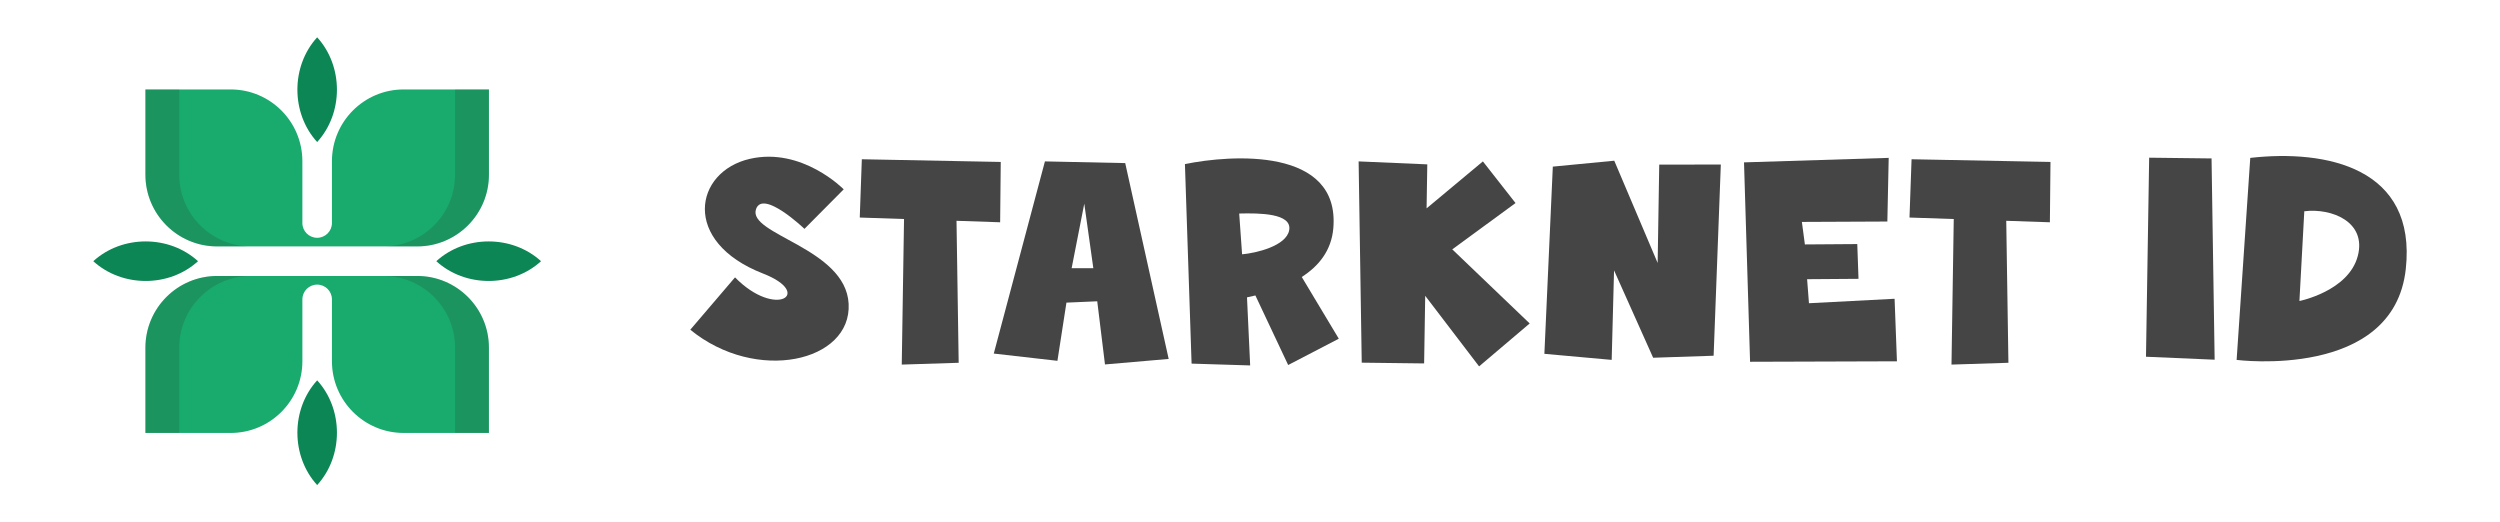 <svg width="134" height="28" viewBox="0 0 134 28" fill="none" xmlns="http://www.w3.org/2000/svg">
<path d="M17 7.614C18.413 6.064 18.413 3.55 17 2C15.587 3.55 15.587 6.064 17 7.614Z" fill="#0C8654"/>
<path d="M10.614 14C9.064 12.587 6.55 12.587 5 14C6.55 15.413 9.064 15.413 10.614 14Z" fill="#0C8654"/>
<path d="M17 20.386C15.587 21.936 15.587 24.45 17 26C18.413 24.45 18.413 21.936 17 20.386Z" fill="#0C8654"/>
<path d="M29 14C27.45 12.587 24.936 12.587 23.386 14C24.936 15.413 27.45 15.413 29 14Z" fill="#0C8654"/>
<path d="M22.361 14.792H19.986H17.792H16.208H11.639C9.516 14.792 7.794 16.514 7.794 18.637V23.206H12.363C14.486 23.206 16.208 21.484 16.208 19.361V16.047C16.208 15.61 16.562 15.255 17 15.255C17.437 15.255 17.792 15.609 17.792 16.047V19.361C17.792 21.484 19.514 23.206 21.637 23.206H26.206V18.637C26.206 16.513 24.484 14.792 22.361 14.792Z" fill="#19AA6E"/>
<path d="M21.637 4.794C19.513 4.794 17.792 6.516 17.792 8.64V11.954C17.792 12.391 17.437 12.746 17 12.746C16.562 12.746 16.207 12.391 16.207 11.954V8.64C16.207 6.516 14.486 4.794 12.362 4.794H7.794V9.363C7.794 11.487 9.516 13.208 11.64 13.208H14.014H16.209H17.793H19.987H22.362C24.485 13.208 26.207 11.487 26.207 9.363V4.794H21.637Z" fill="#19AA6E"/>
<path opacity="0.2" d="M13.453 13.208H11.639C9.516 13.208 7.794 11.487 7.794 9.363V4.794H9.608V9.363C9.608 11.487 11.33 13.208 13.453 13.208Z" fill="#284028"/>
<path opacity="0.2" d="M20.547 13.208H22.361C24.484 13.208 26.206 11.487 26.206 9.363V4.794H24.392V9.363C24.392 11.487 22.67 13.208 20.547 13.208Z" fill="#284028"/>
<path opacity="0.2" d="M13.453 14.792H11.639C9.516 14.792 7.794 16.513 7.794 18.637V23.205H9.608V18.637C9.608 16.513 11.33 14.792 13.453 14.792Z" fill="#284028"/>
<path opacity="0.2" d="M20.547 14.792H22.361C24.484 14.792 26.206 16.513 26.206 18.637V23.205H24.392V18.637C24.392 16.513 22.67 14.792 20.547 14.792Z" fill="#284028"/>
<path d="M45.487 16.28C45.654 19.402 40.529 20.561 37 17.673L39.397 14.867C41.591 17.104 43.629 15.724 40.901 14.663C36.503 12.954 37.217 9.2 40.187 8.515C42.991 7.869 45.223 10.148 45.223 10.148L43.119 12.267C43.119 12.267 40.9 10.143 40.525 11.204C40.042 12.577 45.325 13.278 45.487 16.28Z" fill="#454545"/>
<path d="M46.194 8.536L53.64 8.68L53.608 11.914L51.269 11.835L51.385 19.445L48.334 19.542L48.456 11.74L46.083 11.66L46.194 8.536Z" fill="#454545"/>
<path d="M60.311 8.742L62.641 19.239L59.227 19.534L58.812 16.149L57.161 16.221L56.678 19.34L53.266 18.951L56.008 8.651L60.311 8.742ZM58.602 14.374L58.117 10.917L57.44 14.374H58.602Z" fill="#454545"/>
<path d="M69.774 14.846L71.759 18.155L69.046 19.565L67.289 15.837C67.137 15.874 66.987 15.908 66.839 15.938L67.009 19.587L63.869 19.49L63.512 8.796C65.974 8.288 71.839 7.873 71.466 12.235C71.363 13.438 70.677 14.268 69.774 14.846ZM66.576 13.631C67.314 13.567 68.956 13.188 69.102 12.331C69.255 11.429 67.507 11.417 66.421 11.445L66.576 13.631Z" fill="#454545"/>
<path d="M77.842 13.366L81.991 17.337L79.279 19.638L76.391 15.855L76.333 19.48L72.989 19.439L72.822 8.651L76.503 8.81L76.465 11.168L79.483 8.651L81.232 10.883L77.842 13.366Z" fill="#454545"/>
<path d="M88.935 8.823L92.236 8.819L91.85 19.067L88.609 19.175L86.513 14.492L86.386 19.29L82.779 18.965L83.231 8.931L86.524 8.614L88.85 14.095L88.935 8.823Z" fill="#454545"/>
<path d="M101.55 16.014L101.676 19.366L93.804 19.391L93.479 8.703L101.234 8.462L101.162 11.874L96.581 11.895L96.742 13.102L99.55 13.082L99.616 14.945L96.861 14.965L96.96 16.253L101.55 16.014Z" fill="#454545"/>
<path d="M102.46 8.536L109.906 8.68L109.874 11.914L107.535 11.835L107.651 19.445L104.6 19.542L104.721 11.74L102.349 11.66L102.46 8.536Z" fill="#454545"/>
<path d="M118.539 8.492L118.705 19.28L115.025 19.121L115.195 8.452L118.539 8.492Z" fill="#454545"/>
<path d="M128.95 14.421C128.3 20.375 119.883 19.291 119.883 19.291L120.614 8.463C124.691 8.002 129.545 8.979 128.95 14.421ZM123.51 11.324L123.249 16.134C123.249 16.134 125.883 15.607 126.378 13.72C126.857 11.891 124.977 11.141 123.51 11.324Z" fill="#454545"/>
</svg>

